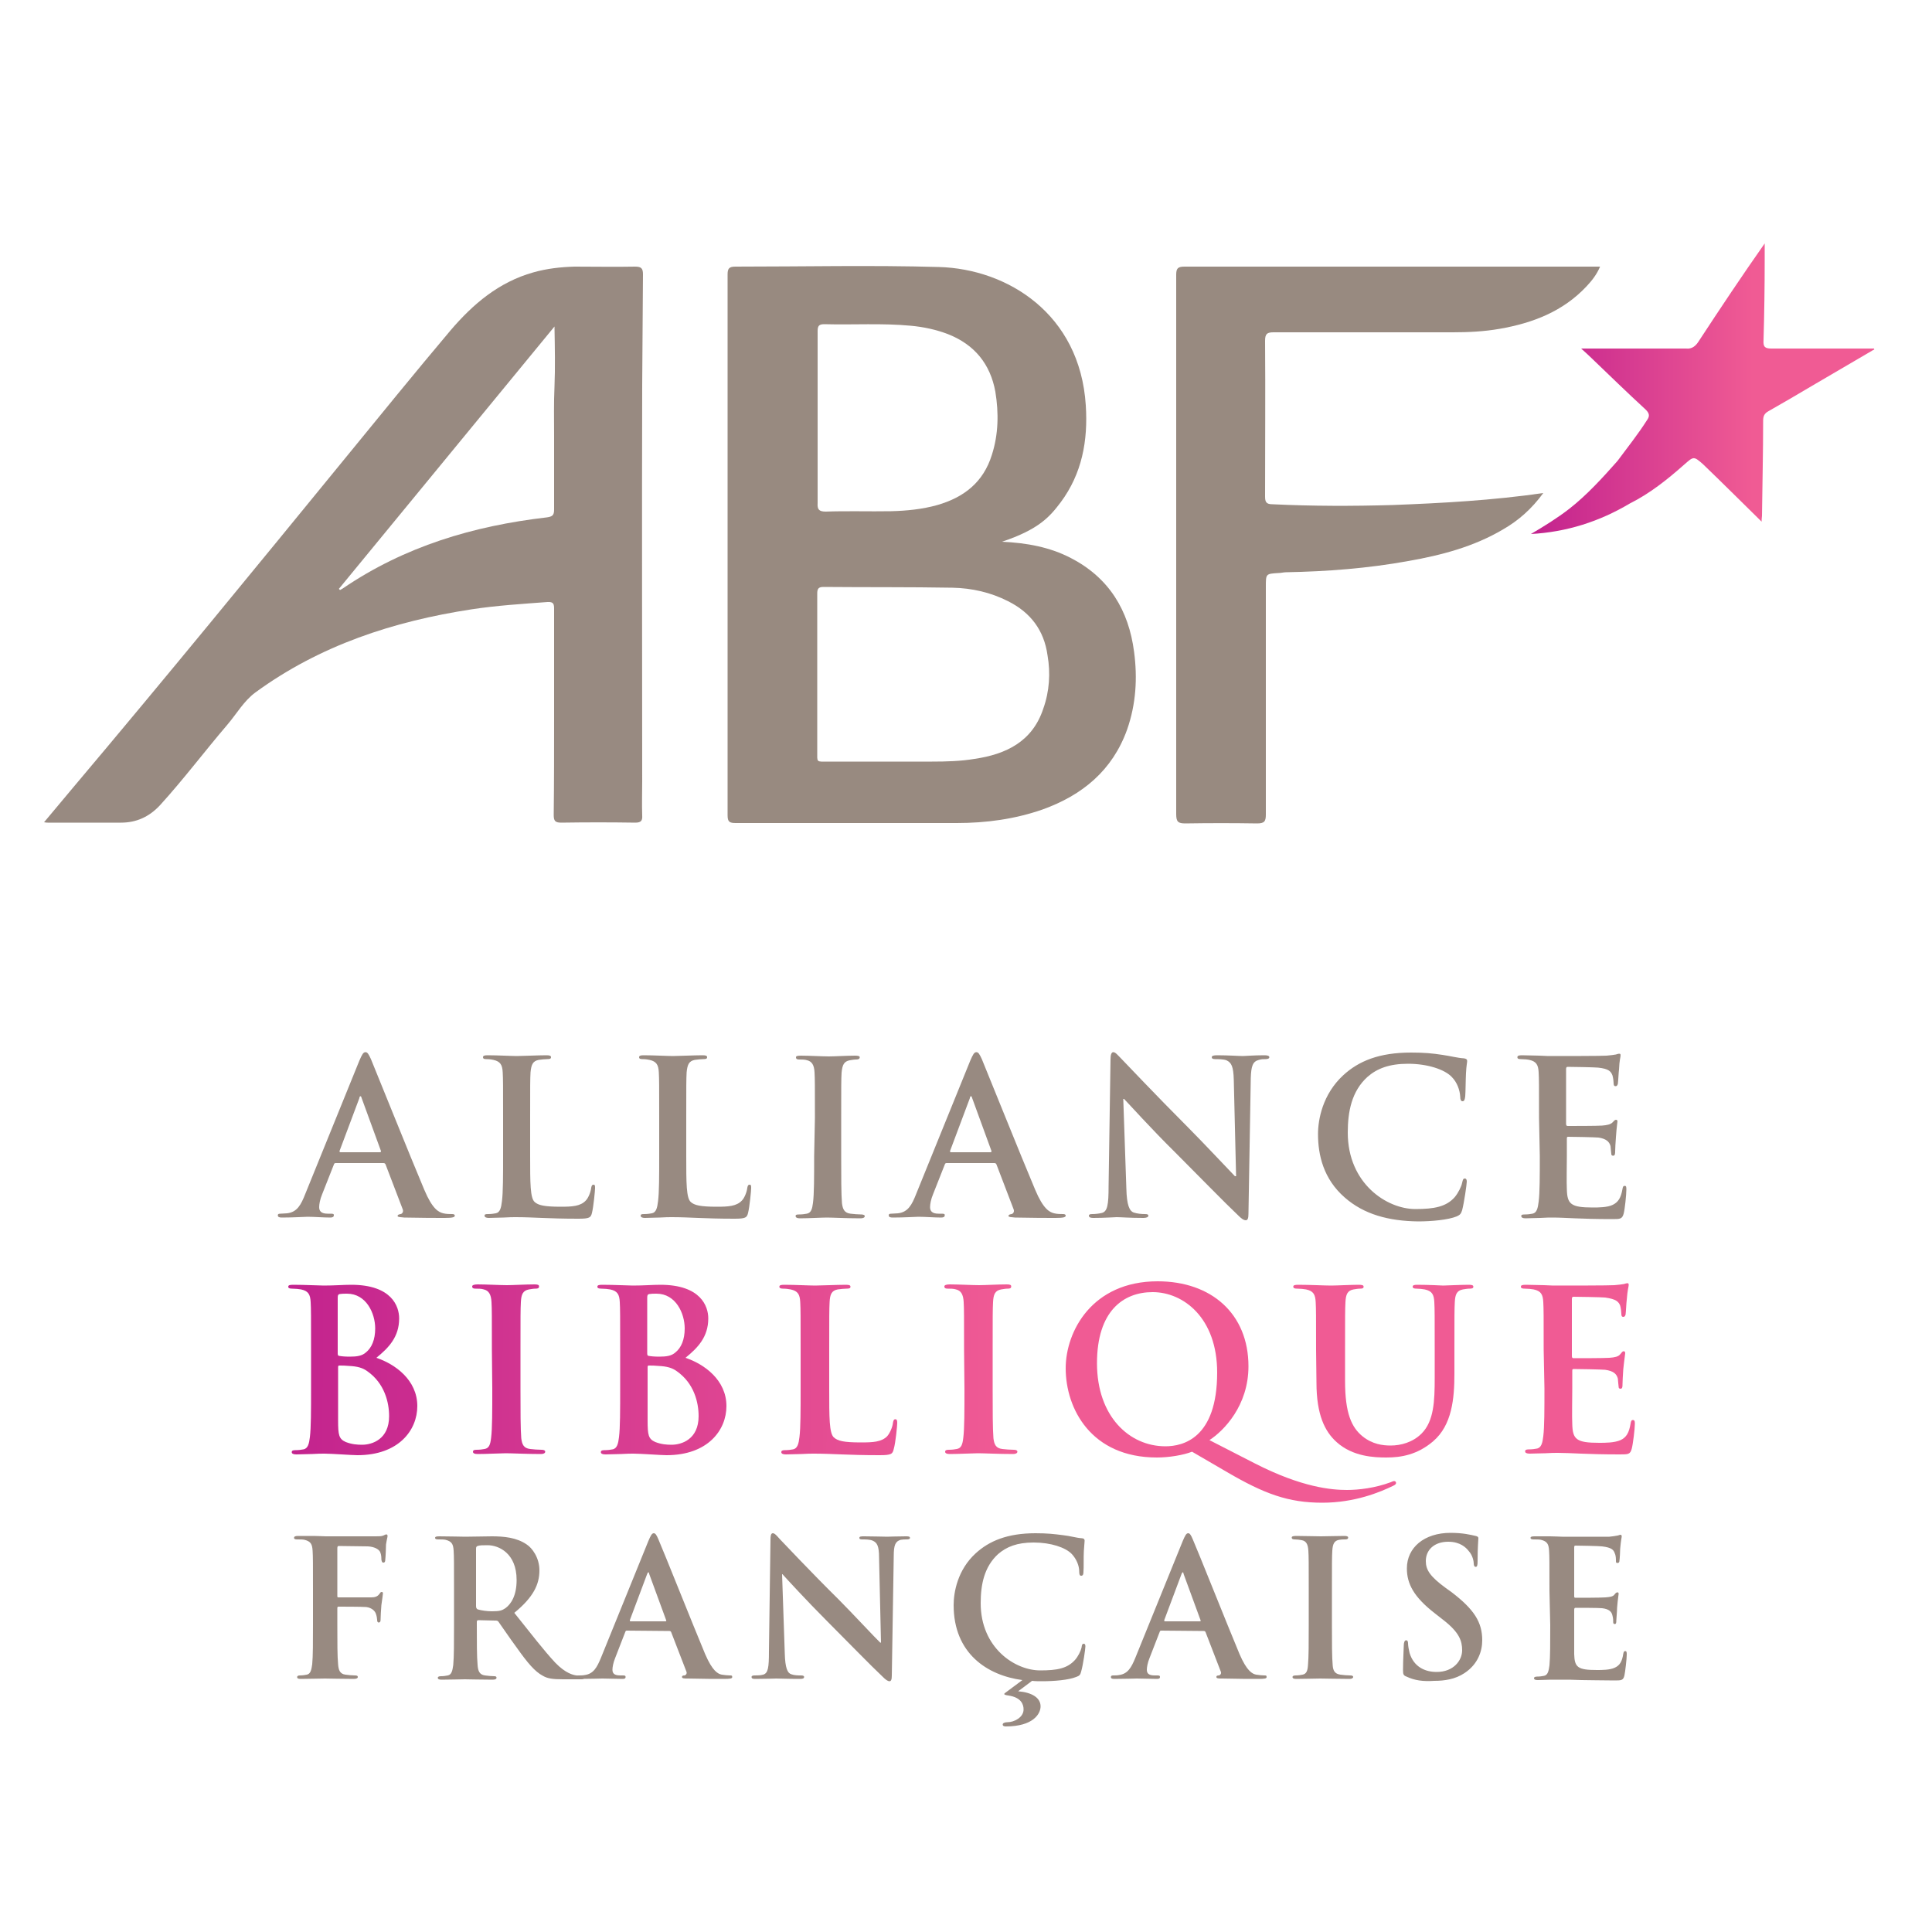 <svg id="Layer_1" xmlns="http://www.w3.org/2000/svg" viewBox="0 0 500 500"><style>.st0{fill:#988a80}.st2{fill:#988a81}</style><path class="st0" d="M399.4 127.6c-3 4.1-6.4 7.1-10.4 9.4-7.6 4.5-16 6.7-24.6 8.2-10.4 1.9-21 2.7-31.6 2.9-.6 0-1.3.2-2 .2-3.2.2-3.2.2-3.2 3.5v59c0 1.8-.4 2.3-2.3 2.3-6.2-.1-12.3-.1-18.5 0-1.9 0-2.4-.4-2.4-2.4v-93.8-45.8c0-1.6.4-2.1 2.1-2.1H414.1c-.9 2.1-2.1 3.6-3.5 5.1-6.1 6.5-13.9 9.5-22.5 11-4 .7-8.1.9-12.1.9h-46.4c-1.7 0-2.2.4-2.2 2.2.1 13.4 0 26.8 0 40.3 0 1.4.3 2 1.9 2 10.4.5 20.7.5 31.1.2 13-.5 25.8-1.2 39-3.1z"/><linearGradient id="SVGID_1_" gradientUnits="userSpaceOnUse" x1="396.116" y1=".571" x2="485" y2=".571" gradientTransform="translate(0 100)"><stop offset="0" stop-color="#c2228e"/><stop offset=".648" stop-color="#f05b94"/></linearGradient><path d="M485 90.2h-26.6c-1.7 0-2.1-.5-2-2.1.2-6.9.3-13.9.3-20.8V63c-5.9 8.4-11.5 16.8-17 25.2-.8 1.3-1.8 2.2-3.4 2h-27.1c1.2 1.1 1.9 1.7 2.6 2.4 4.7 4.5 9.3 9 14.1 13.4 1 1 1.1 1.7.3 2.8-2.3 3.6-5 7-7.6 10.5-3.9 4.4-7.9 8.8-12.5 12.4-3.1 2.4-6.5 4.5-9.9 6.5 9.2-.5 17.7-3.2 25.6-7.9 5.2-2.6 9.7-6.2 14-10 2.5-2.2 2.5-2.3 4.9-.2 5 4.8 9.9 9.7 15.2 14.9 0-.9.1-1.2.1-1.5.1-8.2.3-16.4.3-24.6 0-1.2.3-1.9 1.4-2.5 3.7-2.1 7.3-4.2 11-6.4 5.5-3.2 10.9-6.4 16.4-9.6-.1 0-.1-.1-.1-.2z" fill="url(#SVGID_1_)"/><path class="st0" d="M293.5 168.7c-1.4-10.8-6.5-19.2-16.4-24.3-5.4-2.8-11.3-3.9-17.8-4.2 9.6-3.2 12.4-6.5 15.2-10.2 5.5-7.4 7.1-15.9 6.5-25.1-1.5-23.7-20.3-35.3-38-35.8-17.5-.5-35.1-.1-52.7-.1-1.6 0-2 .5-2 2v140c0 1.7.5 2 2.1 2h57.2c7.6 0 15-1 22.2-3.5 10.3-3.7 18.1-10.1 21.9-20.7 2.3-6.6 2.7-13.3 1.8-20.1zm-81.9-60.8V85.7c0-1.3.3-1.8 1.7-1.8 7.5.2 15-.3 22.4.4 3.3.3 6.6 1 9.7 2.2 6.8 2.7 10.9 7.7 12.2 14.9.9 5.5.8 11-.9 16.3-2.2 7.1-7.2 11-14.1 13-3.9 1.1-8 1.5-12 1.6-5.6.1-11.3-.1-16.9.1-1.8 0-2.2-.6-2.1-2.2v-22.3zm58.4 75.5c-2.8 8.5-9.6 11.8-17.8 13-3.6.6-7.3.7-11 .7h-26.9c-3.1 0-2.8.3-2.8-2.7v-19.8-21c0-1.2.3-1.7 1.6-1.7 11.1.1 22.3 0 33.4.2 5 .1 9.9 1.2 14.4 3.5 5.8 2.9 9.3 7.5 10.2 14 .8 4.6.5 9.3-1.1 13.8z"/><path class="st2" d="M166.4 71c0-1.5-.4-2-2-2-5.2.1-10.5 0-15.7 0-3.6.1-7.2.5-10.7 1.5-8.9 2.5-15.6 8.2-21.4 15-9.2 10.9-18.2 22-27.2 33-23.3 28.5-46.6 57-70.3 85.1-2.5 3-5 6-7.7 9.2.6.1.8.1 1 .1h18.9c4 0 7.3-1.5 10.1-4.5 6.1-6.7 11.5-13.9 17.4-20.8 2.4-2.8 4.3-6.2 7.3-8.4 16.7-12.2 35.7-18.4 55.9-21.5 6.5-1 13.1-1.4 19.7-1.9 1.6-.1 1.7.6 1.7 1.8v28.3c0 8.3 0 16.7-.1 25 0 1.6.4 2 2 2 6.4-.1 12.7-.1 19.1 0 1.5 0 1.9-.5 1.8-1.9-.1-2.9 0-5.9 0-8.8 0-34.2-.1-68.3 0-102.4.1-9.6.1-19.2.2-28.8zm-22.9 29.1c-.2 4.2-.1 8.5-.1 12.7v19.1c0 1.5-.5 1.8-1.9 2-19 2.2-36.8 7.5-52.8 18.4-.2.1-.5.3-.7.4l-.3-.3c18.5-22.5 37-45 55.8-67.9.1 5.6.2 10.6 0 15.6zM86.9 301c-.3 0-.4.1-.5.4l-3 7.6c-.6 1.4-.8 2.7-.8 3.4 0 1 .5 1.7 2.2 1.7h.8c.7 0 .8.1.8.4 0 .4-.3.6-.9.6-1.8 0-4.2-.2-5.9-.2-.6 0-3.7.2-6.6.2-.7 0-1.1-.1-1.1-.6 0-.3.2-.4.7-.4.5 0 1.3-.1 1.7-.1 2.6-.3 3.6-2.2 4.7-5l14-34.5c.7-1.6 1-2.2 1.6-2.2.5 0 .8.5 1.4 1.8 1.3 3.1 10.2 25.3 13.8 33.8 2.1 5 3.7 5.8 4.9 6.1.8.2 1.7.2 2.3.2.4 0 .7.1.7.4 0 .4-.5.6-2.6.6-2 0-6.1 0-10.5-.1-1-.1-1.7-.1-1.7-.4 0-.3.2-.4.8-.5.4-.1.8-.6.5-1.3l-4.4-11.5c-.1-.3-.3-.4-.6-.4H86.9zm11.4-2.8c.3 0 .3-.2.3-.3l-5-13.7c-.1-.2-.1-.5-.3-.5-.2 0-.3.3-.3.5l-5.1 13.6c-.1.2 0 .4.2.4h10.2zM137.2 299.1c0 7.1 0 11 1.2 12 .9.8 2.4 1.2 6.7 1.2 2.9 0 5.1-.1 6.5-1.6.7-.7 1.3-2.3 1.4-3.3.1-.5.2-.8.6-.8.4 0 .4.3.4.9 0 .6-.4 4.8-.8 6.4-.3 1.2-.6 1.5-3.5 1.5-4 0-6.9-.1-9.4-.2s-4.5-.2-6.8-.2c-.6 0-1.8 0-3.2.1-1.3 0-2.7.1-3.8.1-.7 0-1.1-.2-1.1-.6 0-.3.2-.4.9-.4.8 0 1.5-.1 2-.2 1.1-.2 1.4-1.4 1.6-3.1.3-2.3.3-6.7.3-11.8v-9.8c0-8.5 0-10-.1-11.8-.1-1.9-.6-2.8-2.4-3.2-.4-.1-1.1-.2-1.8-.2-.6 0-.9-.1-.9-.5s.4-.5 1.2-.5c2.6 0 6.1.2 7.6.2 1.3 0 5.4-.2 7.6-.2.8 0 1.2.1 1.2.5s-.3.5-1 .5c-.6 0-1.5.1-2.2.2-1.5.3-1.9 1.2-2.1 3.2-.1 1.8-.1 3.3-.1 11.8v9.8zM177.6 299.1c0 7.1 0 11 1.2 12 .9.8 2.4 1.2 6.7 1.2 2.9 0 5.1-.1 6.5-1.6.7-.7 1.3-2.3 1.4-3.3.1-.5.2-.8.6-.8.4 0 .4.3.4.9 0 .6-.4 4.8-.8 6.4-.3 1.2-.6 1.5-3.5 1.5-4 0-6.9-.1-9.4-.2s-4.5-.2-6.8-.2c-.6 0-1.8 0-3.2.1-1.3 0-2.7.1-3.8.1-.7 0-1.1-.2-1.1-.6 0-.3.2-.4.9-.4.8 0 1.5-.1 2-.2 1.1-.2 1.4-1.4 1.6-3.1.3-2.3.3-6.7.3-11.8v-9.8c0-8.5 0-10-.1-11.8-.1-1.9-.6-2.8-2.4-3.2-.4-.1-1.1-.2-1.8-.2-.6 0-.9-.1-.9-.5s.4-.5 1.2-.5c2.6 0 6.1.2 7.6.2 1.3 0 5.4-.2 7.6-.2.8 0 1.2.1 1.2.5s-.3.5-1 .5c-.6 0-1.5.1-2.2.2-1.5.3-1.9 1.2-2.1 3.2-.1 1.8-.1 3.3-.1 11.8v9.8zM210.9 289.3c0-8.5 0-10-.1-11.8-.1-1.9-.7-2.8-1.9-3.1-.6-.2-1.3-.2-2-.2-.6 0-.9-.1-.9-.6 0-.3.4-.4 1.3-.4 2.1 0 5.6.2 7.2.2 1.4 0 4.7-.2 6.8-.2.7 0 1.2.1 1.2.4 0 .4-.3.6-.9.6-.6 0-1 .1-1.7.2-1.5.3-1.9 1.2-2.1 3.2-.1 1.8-.1 3.3-.1 11.8v9.8c0 5.4 0 9.8.2 12.2.2 1.5.6 2.5 2.2 2.7.8.1 2 .2 2.8.2.6 0 .9.2.9.4 0 .4-.4.6-1.1.6-3.7 0-7.2-.2-8.7-.2-1.3 0-4.8.2-7 .2-.7 0-1.1-.2-1.1-.6 0-.3.2-.4.9-.4.8 0 1.5-.1 2-.2 1.1-.2 1.4-1.2 1.6-2.8.3-2.3.3-6.7.3-12.1l.2-9.9zM245 301c-.3 0-.4.1-.5.4l-3 7.6c-.6 1.4-.8 2.7-.8 3.4 0 1 .5 1.7 2.2 1.7h.8c.7 0 .8.1.8.4 0 .4-.3.6-.9.6-1.8 0-4.2-.2-5.9-.2-.6 0-3.7.2-6.6.2-.7 0-1.1-.1-1.1-.6 0-.3.2-.4.7-.4.5 0 1.3-.1 1.7-.1 2.6-.3 3.6-2.2 4.7-5l14-34.5c.7-1.6 1-2.2 1.6-2.2.5 0 .8.5 1.4 1.8 1.3 3.1 10.2 25.3 13.8 33.8 2.1 5 3.7 5.8 4.9 6.1.8.2 1.7.2 2.3.2.4 0 .7.1.7.4 0 .4-.5.6-2.6.6-2 0-6.1 0-10.5-.1-1-.1-1.7-.1-1.7-.4 0-.3.2-.4.8-.5.4-.1.8-.6.5-1.3l-4.4-11.5c-.1-.3-.3-.4-.6-.4H245zm11.3-2.8c.3 0 .3-.2.3-.3l-5-13.7c-.1-.2-.1-.5-.3-.5-.2 0-.3.3-.3.5l-5.1 13.6c-.1.2 0 .4.2.4h10.2zM291.5 307.6c.1 4.3.8 5.8 1.9 6.2.9.3 2 .4 2.9.4.6 0 .9.1.9.4 0 .4-.5.6-1.3.6-3.6 0-5.8-.2-6.9-.2-.5 0-3.1.2-6 .2-.7 0-1.2-.1-1.2-.6 0-.3.3-.4.9-.4.7 0 1.7-.1 2.5-.3 1.4-.4 1.7-2.1 1.7-6.9l.5-32.8c0-1.1.2-1.9.7-1.9.6 0 1.1.7 2.1 1.7.7.7 9.1 9.6 17.2 17.7 3.8 3.8 11.3 11.8 12.2 12.7h.3l-.6-25c-.1-3.4-.6-4.4-1.9-5-.8-.3-2.2-.3-2.9-.3-.7 0-.9-.2-.9-.5 0-.4.6-.5 1.4-.5 2.9 0 5.6.2 6.7.2.6 0 2.7-.2 5.5-.2.7 0 1.3.1 1.3.5 0 .3-.3.5-1 .5-.6 0-1 0-1.7.2-1.6.4-2 1.6-2.1 4.7l-.6 35.1c0 1.2-.2 1.7-.7 1.7-.6 0-1.3-.6-1.9-1.2-3.5-3.3-10.6-10.6-16.4-16.4-6.1-6-12.2-12.8-13.2-13.8h-.2l.8 23.2zM348 309.9c-5.5-4.8-6.9-11-6.9-16.4 0-3.8 1.2-10.3 6.5-15.2 4-3.7 9.3-5.9 17.6-5.9 3.4 0 5.5.2 8.1.6 2.1.3 3.9.8 5.6.9.6.1.8.3.8.7 0 .4-.2 1.1-.3 3.1-.1 1.8-.1 4.9-.2 6-.1.8-.2 1.3-.7 1.3-.4 0-.6-.4-.6-1.2-.1-1.7-.8-3.7-2.2-5.1-1.8-1.9-6.2-3.4-11.3-3.4-4.8 0-8 1.2-10.5 3.4-4.1 3.7-5.1 9-5.1 14.4 0 13.2 10.1 19.8 17.5 19.8 4.9 0 8-.6 10.2-3.1.9-1.1 1.7-2.7 1.9-3.7.2-.9.3-1.1.7-1.1.4 0 .5.4.5.8 0 .7-.7 5.5-1.2 7.4-.3.9-.5 1.2-1.4 1.6-2.2.9-6.5 1.3-10 1.3-7.6-.1-14-1.8-19-6.2zM398.3 289.3c0-8.5 0-10-.1-11.8-.1-1.9-.6-2.8-2.4-3.2-.4-.1-1.4-.2-2.2-.2-.6 0-.9-.1-.9-.5s.4-.5 1.2-.5c1.5 0 3.1.1 4.5.1 1.4.1 2.7.1 3.5.1 1.8 0 12.8 0 13.9-.1 1.1-.1 1.9-.2 2.4-.3.3-.1.6-.2.9-.2s.3.2.3.5c0 .4-.3 1.1-.4 3.6-.1.6-.2 3-.3 3.7-.1.3-.2.6-.6.6s-.5-.3-.5-.8c0-.4-.1-1.3-.3-2-.4-1-.9-1.7-3.7-2-.9-.1-6.8-.2-7.9-.2-.3 0-.4.2-.4.6v14.1c0 .4.1.6.4.6 1.2 0 7.6 0 8.9-.1 1.3-.1 2.2-.3 2.7-.8.4-.4.6-.7.9-.7.2 0 .4.1.4.4 0 .3-.2 1.2-.4 4.1-.1 1.1-.2 3.3-.2 3.7 0 .4 0 1.1-.5 1.1-.4 0-.5-.2-.5-.5-.1-.6-.1-1.3-.2-2-.3-1.1-1.1-1.9-3.1-2.2-1.1-.1-6.6-.2-7.9-.2-.3 0-.3.2-.3.6v4.4c0 1.9-.1 7 0 8.6.1 3.8 1 4.7 6.7 4.7 1.4 0 3.8 0 5.2-.7 1.4-.7 2.1-1.8 2.5-4.1.1-.6.2-.8.6-.8.4 0 .4.4.4 1 0 1.3-.4 5.1-.7 6.2-.4 1.4-.9 1.4-3 1.4-4.2 0-7.2-.1-9.6-.2-2.4-.1-4.1-.2-5.8-.2-.6 0-1.8 0-3.2.1-1.3 0-2.7.1-3.8.1-.7 0-1.1-.2-1.1-.6 0-.3.2-.4.9-.4.8 0 1.5-.1 2-.2 1.1-.2 1.4-1.4 1.6-3.1.3-2.3.3-6.7.3-11.8l-.2-9.9z"/><linearGradient id="SVGID_2_" gradientUnits="userSpaceOnUse" x1="71.89" y1="354.367" x2="364.305" y2="356.123"><stop offset="0" stop-color="#c2228e"/><stop offset=".648" stop-color="#f05b94"/></linearGradient><path d="M80.5 349.3c0-8.8 0-10.5-.1-12.3-.1-2-.6-2.9-2.5-3.3-.5-.1-1.5-.2-2.3-.2-.6 0-1-.1-1-.5s.4-.5 1.3-.5c3.1 0 6.7.2 7.9.2 2.8 0 5.1-.2 7.1-.2 10.5 0 12.4 5.6 12.4 8.7 0 4.8-2.7 7.6-5.9 10.2 4.8 1.6 10.6 5.7 10.6 12.5 0 6.2-4.8 12.7-15.5 12.7-.7 0-2.4-.1-4.1-.2-1.7-.1-3.5-.2-4.4-.2-.6 0-1.9 0-3.3.1-1.3 0-2.8.1-4 .1-.8 0-1.2-.2-1.2-.6 0-.3.2-.5.9-.5.9 0 1.6-.1 2.1-.2 1.2-.2 1.5-1.5 1.7-3.2.3-2.4.3-7 .3-12.4v-10.2zm6.9 1c0 .5.2.6.4.6.5.1 1.4.2 2.7.2 1.9 0 3.2-.2 4.2-1.1 1.5-1.2 2.4-3.3 2.4-6.2 0-3.9-2.3-9-7.3-9-.8 0-1.3 0-1.9.1-.4.1-.5.3-.5 1v14.4zm7.7 4.6c-1.2-.9-2.6-1.3-4.8-1.4-1-.1-1.6-.1-2.5-.1-.2 0-.3.1-.3.4v13.8c0 3.8.2 4.8 2 5.6 1.6.6 2.9.7 4.2.7 2.6 0 7-1.4 7-7.4 0-3.6-1.2-8.5-5.6-11.6z" fill="url(#SVGID_2_)"/><linearGradient id="SVGID_3_" gradientUnits="userSpaceOnUse" x1="71.892" y1="354.047" x2="364.306" y2="355.803"><stop offset="0" stop-color="#c2228e"/><stop offset=".648" stop-color="#f05b94"/></linearGradient><path d="M127.3 349.3c0-8.8 0-10.5-.1-12.3-.1-2-.7-3-2-3.3-.6-.2-1.4-.2-2.1-.2-.6 0-.9-.1-.9-.6 0-.3.5-.5 1.4-.5 2.2 0 5.9.2 7.6.2 1.5 0 4.9-.2 7.1-.2.8 0 1.2.1 1.2.5 0 .5-.3.6-.9.6-.6 0-1 .1-1.7.2-1.6.3-2 1.3-2.1 3.3-.1 1.9-.1 3.5-.1 12.3v10.2c0 5.6 0 10.2.2 12.7.2 1.6.6 2.6 2.3 2.8.8.1 2.1.2 3 .2.6 0 .9.2.9.5 0 .4-.5.6-1.1.6-3.8 0-7.5-.2-9.1-.2-1.3 0-5 .2-7.3.2-.8 0-1.2-.2-1.2-.6 0-.3.2-.5.9-.5.9 0 1.6-.1 2.1-.2 1.2-.2 1.5-1.2 1.7-2.9.3-2.4.3-7 .3-12.7l-.1-10.1z" fill="url(#SVGID_3_)"/><linearGradient id="SVGID_4_" gradientUnits="userSpaceOnUse" x1="71.893" y1="353.886" x2="364.307" y2="355.642"><stop offset="0" stop-color="#c2228e"/><stop offset=".648" stop-color="#f05b94"/></linearGradient><path d="M160.5 349.3c0-8.8 0-10.5-.1-12.3-.1-2-.6-2.9-2.5-3.3-.5-.1-1.5-.2-2.3-.2-.6 0-1-.1-1-.5s.4-.5 1.3-.5c3.1 0 6.7.2 7.9.2 2.8 0 5.1-.2 7.1-.2 10.5 0 12.4 5.6 12.4 8.7 0 4.8-2.7 7.6-5.9 10.2 4.8 1.6 10.6 5.7 10.6 12.5 0 6.2-4.8 12.7-15.5 12.7-.7 0-2.4-.1-4.1-.2-1.7-.1-3.5-.2-4.4-.2-.6 0-1.9 0-3.3.1-1.3 0-2.8.1-4 .1-.8 0-1.2-.2-1.2-.6 0-.3.2-.5.9-.5.9 0 1.6-.1 2.1-.2 1.2-.2 1.5-1.5 1.7-3.2.3-2.4.3-7 .3-12.4v-10.2zm7 1c0 .5.2.6.4.6.5.1 1.4.2 2.7.2 1.9 0 3.2-.2 4.2-1.1 1.5-1.2 2.4-3.3 2.4-6.2 0-3.9-2.3-9-7.3-9-.8 0-1.3 0-1.9.1-.4.1-.5.3-.5 1v14.4zm7.7 4.6c-1.2-.9-2.6-1.3-4.8-1.4-1-.1-1.6-.1-2.5-.1-.2 0-.3.1-.3.4v13.8c0 3.8.2 4.8 2 5.6 1.6.6 2.9.7 4.2.7 2.6 0 7-1.4 7-7.4 0-3.6-1.2-8.5-5.6-11.6z" fill="url(#SVGID_4_)"/><linearGradient id="SVGID_5_" gradientUnits="userSpaceOnUse" x1="71.895" y1="353.578" x2="364.309" y2="355.334"><stop offset="0" stop-color="#c2228e"/><stop offset=".648" stop-color="#f05b94"/></linearGradient><path d="M214.6 359.5c0 7.4 0 11.4 1.2 12.5 1 .9 2.5 1.3 7 1.3 3.1 0 5.3-.1 6.8-1.6.7-.8 1.4-2.4 1.5-3.5.1-.5.2-.9.6-.9.4 0 .5.3.5 1 0 .6-.4 5-.9 6.7-.3 1.3-.6 1.6-3.7 1.6-4.2 0-7.2-.1-9.8-.2-2.6-.1-4.7-.2-7.1-.2-.6 0-1.9 0-3.3.1-1.3 0-2.8.1-4 .1-.8 0-1.2-.2-1.2-.6 0-.3.2-.5.9-.5.9 0 1.6-.1 2.1-.2 1.2-.2 1.5-1.5 1.7-3.2.3-2.4.3-7 .3-12.4v-10.2c0-8.8 0-10.5-.1-12.3-.1-2-.6-2.9-2.5-3.3-.5-.1-1.2-.2-1.9-.2-.6 0-1-.1-1-.5s.4-.5 1.3-.5c2.7 0 6.4.2 8 .2 1.4 0 5.6-.2 7.9-.2.8 0 1.2.1 1.2.5s-.3.5-1 .5c-.6 0-1.6.1-2.3.2-1.6.3-2 1.3-2.1 3.3-.1 1.9-.1 3.5-.1 12.3v10.2z" fill="url(#SVGID_5_)"/><linearGradient id="SVGID_6_" gradientUnits="userSpaceOnUse" x1="71.897" y1="353.313" x2="364.311" y2="355.069"><stop offset="0" stop-color="#c2228e"/><stop offset=".648" stop-color="#f05b94"/></linearGradient><path d="M249.5 349.3c0-8.8 0-10.5-.1-12.3-.1-2-.7-3-2-3.3-.6-.2-1.4-.2-2.1-.2-.6 0-.9-.1-.9-.6 0-.3.5-.5 1.4-.5 2.2 0 5.9.2 7.6.2 1.5 0 4.9-.2 7.1-.2.8 0 1.2.1 1.2.5 0 .5-.3.6-.9.6s-1 .1-1.7.2c-1.6.3-2 1.3-2.1 3.3-.1 1.9-.1 3.5-.1 12.3v10.2c0 5.6 0 10.2.2 12.7.2 1.6.6 2.6 2.3 2.8.8.1 2.1.2 3 .2.6 0 .9.2.9.5 0 .4-.5.6-1.1.6-3.8 0-7.5-.2-9.1-.2-1.3 0-5 .2-7.3.2-.8 0-1.2-.2-1.2-.6 0-.3.2-.5.9-.5.9 0 1.6-.1 2.1-.2 1.2-.2 1.5-1.2 1.7-2.9.3-2.4.3-7 .3-12.7l-.1-10.1z" fill="url(#SVGID_6_)"/><linearGradient id="SVGID_7_" gradientUnits="userSpaceOnUse" x1="71.864" y1="358.769" x2="364.278" y2="360.526"><stop offset="0" stop-color="#c2228e"/><stop offset=".648" stop-color="#f05b94"/></linearGradient><path d="M308.5 375.7c-2.3.9-6 1.5-9.1 1.5-17 0-23.6-12.6-23.6-23.1 0-9.5 6.8-22.5 23.8-22.5 13.9 0 23.5 8.4 23.5 22 0 10.2-6.4 16.7-10.1 19.1l11.7 6c12.3 6.3 20 6.9 23.9 6.9 3 0 7.3-.5 11.3-2 .3-.1.6-.3.9-.3.3 0 .5.2.5.5s-.3.5-.7.7c-3.5 1.7-10 4.4-18.4 4.4-8.8 0-15-2.3-24.6-7.9l-9.1-5.3zm6.5-20.5c0-14.1-8.7-20.8-16.7-20.8-7.6 0-14.4 4.9-14.4 18.4 0 13.8 8.4 21.5 17.7 21.5 4.6 0 13.4-2.1 13.4-19.1z" fill="url(#SVGID_7_)"/><linearGradient id="SVGID_8_" gradientUnits="userSpaceOnUse" x1="71.898" y1="353.021" x2="364.313" y2="354.778"><stop offset="0" stop-color="#c2228e"/><stop offset=".648" stop-color="#f05b94"/></linearGradient><path d="M340.6 349.3c0-8.8 0-10.5-.1-12.3-.1-2-.6-2.9-2.5-3.3-.5-.1-1.5-.2-2.3-.2-.6 0-1-.1-1-.5s.4-.5 1.3-.5c3.1 0 6.7.2 8.5.2 1.4 0 5.1-.2 7.1-.2.9 0 1.3.1 1.3.5s-.3.5-.9.5c-.6 0-1 .1-1.7.2-1.6.3-2 1.3-2.1 3.3-.1 1.9-.1 3.5-.1 12.3v8.1c0 8.4 1.7 12 4.5 14.3 2.6 2.1 5.3 2.4 7.3 2.4 2.6 0 5.7-.8 8-3.1 3.2-3.2 3.4-8.4 3.4-14.4v-7.3c0-8.8 0-10.5-.1-12.3-.1-2-.6-2.9-2.5-3.3-.5-.1-1.5-.2-2.1-.2s-1-.1-1-.5.4-.5 1.2-.5c3 0 6.6.2 6.7.2.7 0 4.4-.2 6.6-.2.8 0 1.2.1 1.2.5s-.3.5-1 .5c-.6 0-1 .1-1.7.2-1.6.3-2 1.3-2.1 3.3-.1 1.9-.1 3.5-.1 12.3v6.2c0 6.4-.6 13.3-5.5 17.5-4.1 3.5-8.3 4.2-12.1 4.2-3.1 0-8.7-.2-12.9-4-3-2.7-5.2-7-5.2-15.4l-.1-8.5z" fill="url(#SVGID_8_)"/><linearGradient id="SVGID_9_" gradientUnits="userSpaceOnUse" x1="71.904" y1="352.163" x2="364.318" y2="353.919"><stop offset="0" stop-color="#c2228e"/><stop offset=".648" stop-color="#f05b94"/></linearGradient><path d="M399.5 349.3c0-8.8 0-10.5-.1-12.3-.1-2-.6-2.9-2.5-3.3-.5-.1-1.5-.2-2.3-.2-.6 0-1-.1-1-.5s.4-.5 1.3-.5c1.6 0 3.3.1 4.7.1 1.5.1 2.8.1 3.7.1 1.9 0 13.4 0 14.5-.1 1.1-.1 2-.2 2.5-.3.3-.1.6-.2.9-.2.3 0 .3.2.3.5 0 .4-.3 1.1-.5 3.8-.1.6-.2 3.1-.3 3.8-.1.3-.2.6-.6.6-.4 0-.5-.3-.5-.8 0-.4-.1-1.4-.3-2.1-.4-1-1-1.7-3.9-2.1-1-.1-7.1-.2-8.2-.2-.3 0-.4.2-.4.6v14.7c0 .4.1.6.4.6 1.3 0 8 0 9.3-.1 1.4-.1 2.3-.3 2.8-.9.4-.5.6-.8.9-.8.2 0 .4.1.4.5 0 .3-.2 1.3-.5 4.2-.1 1.2-.2 3.5-.2 3.9 0 .5 0 1.1-.5 1.1-.4 0-.5-.2-.5-.5-.1-.6-.1-1.3-.2-2.1-.3-1.2-1.1-2-3.3-2.3-1.1-.1-6.9-.2-8.2-.2-.3 0-.3.2-.3.6v4.6c0 2-.1 7.3 0 9 .1 4 1 4.9 7 4.9 1.5 0 3.9 0 5.5-.7 1.5-.7 2.2-1.9 2.6-4.3.1-.6.2-.9.6-.9.5 0 .5.5.5 1 0 1.3-.5 5.3-.8 6.4-.4 1.5-.9 1.5-3.1 1.5-4.4 0-7.5-.1-10-.2s-4.3-.2-6-.2c-.6 0-1.9 0-3.3.1-1.3 0-2.8.1-4 .1-.8 0-1.2-.2-1.2-.6 0-.3.2-.5.9-.5.9 0 1.6-.1 2.1-.2 1.2-.2 1.5-1.5 1.7-3.2.3-2.4.3-7 .3-12.4l-.2-10z" fill="url(#SVGID_9_)"/><path class="st2" d="M87.3 420.3c0 4.7 0 8.4.2 10.4.1 1.4.4 2.5 1.9 2.7.7.1 1.8.2 2.4.2.6 0 .8.1.8.4 0 .3-.3.5-1.1.5-3.1 0-6.2-.1-7.4-.1-1.3 0-4.4.1-6.2.1-.7 0-1-.1-1-.5 0-.2.2-.4.7-.4.7 0 1.3-.1 1.8-.2 1-.2 1.2-1.3 1.4-2.7.2-2.1.2-5.7.2-10.4v-8.6c0-7.4 0-8.8-.1-10.4-.1-1.7-.5-2.4-2.1-2.8-.4-.1-1.2-.1-1.9-.1-.5 0-.8-.1-.8-.4 0-.4.4-.5 1.1-.5h4c1.3 0 2.4.1 3.1.1h12.9c.9 0 1.5 0 2-.2.3-.1.5-.3.8-.3.2 0 .3.2.3.4 0 .3-.2.9-.4 2.2 0 .5-.1 3.4-.2 4 0 .4-.1.7-.5.7-.3 0-.4-.2-.5-.8 0-.4 0-1.2-.3-1.9s-1.4-1.4-3.2-1.5l-7.5-.1c-.3 0-.4.1-.4.7V413c0 .3 0 .4.3.4h8.5c.9 0 1.6-.2 2.1-.9.2-.3.3-.5.6-.5.2 0 .3.1.3.4 0 .3-.2 1.5-.4 3-.1 1-.2 3.2-.2 3.6 0 .4 0 .9-.5.9-.3 0-.4-.3-.4-.7 0-.3-.1-.9-.3-1.5-.2-.7-1-1.6-2.5-1.8-1.2-.1-6.4-.1-7.2-.1-.2 0-.3.1-.3.4v4.1zM117.5 411.7c0-7.4 0-8.8-.1-10.4-.1-1.7-.5-2.4-2.1-2.8-.4-.1-1.2-.1-1.9-.1-.5 0-.8-.1-.8-.4 0-.3.3-.4 1.1-.4 2.6 0 5.7.1 6.7.1 1.7 0 5.4-.1 6.9-.1 3.1 0 6.4.3 9 2.1 1.4.9 3.3 3.4 3.3 6.7 0 3.6-1.5 6.9-6.5 11 4.4 5.5 7.7 9.8 10.6 12.9 2.7 2.8 4.7 3.2 5.5 3.3.5.1 1 .1 1.4.1.4 0 .6.1.6.4 0 .4-.3.5-.9.5h-4.6c-2.7 0-4-.2-5.2-.9-2.1-1.1-4-3.4-6.7-7.2-2-2.7-4.2-6-4.8-6.8-.2-.3-.5-.3-.9-.3l-4.3-.1c-.2 0-.4.1-.4.4v.7c0 4.6 0 8.4.2 10.5.1 1.4.4 2.5 1.9 2.7.7.1 1.8.2 2.4.2.4 0 .6.1.6.4 0 .3-.3.5-1 .5-2.8 0-6.5-.1-7.2-.1-.9 0-4 .1-6 .1-.6 0-1-.1-1-.5 0-.2.2-.4.8-.4.7 0 1.3-.1 1.8-.2 1-.2 1.2-1.3 1.4-2.7.2-2.1.2-5.9.2-10.4v-8.8zm5.7 3.9c0 .5.1.7.4.9 1 .3 2.5.5 3.7.5 2 0 2.6-.2 3.5-.8 1.5-1.1 2.9-3.3 2.9-7.3 0-6.9-4.6-9-7.5-9-1.2 0-2.1 0-2.6.2-.3.1-.4.3-.4.7v14.8z"/><path class="st2" d="M162.2 422c-.2 0-.3.1-.4.4l-2.6 6.7c-.5 1.2-.7 2.4-.7 3 0 .9.4 1.5 2 1.5h.7c.6 0 .7.1.7.4 0 .4-.3.5-.8.5-1.6 0-3.7-.1-5.2-.1-.5 0-3.2.1-5.8.1-.6 0-.9-.1-.9-.5 0-.3.2-.4.6-.4.4 0 1.1 0 1.5-.1 2.3-.3 3.2-2 4.2-4.4l12.3-30.3c.6-1.4.9-2 1.4-2 .4 0 .7.4 1.2 1.6 1.2 2.7 9 22.3 12.1 29.7 1.9 4.4 3.3 5.1 4.3 5.3.7.1 1.5.2 2.1.2.4 0 .6 0 .6.4s-.4.5-2.3.5c-1.8 0-5.3 0-9.2-.1-.9 0-1.5 0-1.5-.4 0-.3.2-.4.7-.4.3-.1.7-.5.4-1.1l-3.9-10.1c-.1-.2-.2-.3-.5-.3l-11-.1zm10-2.4c.2 0 .3-.1.2-.3l-4.4-12c0-.2-.1-.4-.2-.4s-.2.2-.3.4l-4.5 12c0 .2 0 .3.2.3h9zM203.1 427.9c.1 3.8.7 5.1 1.7 5.4.8.3 1.8.3 2.5.3.5 0 .8.1.8.4 0 .4-.4.5-1.1.5-3.2 0-5.1-.1-6.1-.1-.4 0-2.7.1-5.3.1-.6 0-1.1 0-1.1-.5 0-.3.3-.4.8-.4.6 0 1.5 0 2.2-.2 1.3-.4 1.5-1.8 1.5-6.1l.4-28.8c0-1 .1-1.7.6-1.7s1 .6 1.8 1.5c.6.6 8 8.5 15.2 15.6 3.3 3.3 9.9 10.4 10.8 11.2h.2l-.5-22c0-3-.5-3.9-1.7-4.4-.7-.3-1.9-.3-2.6-.3-.6 0-.8-.1-.8-.4 0-.4.5-.4 1.3-.4 2.5 0 4.9.1 5.9.1.5 0 2.4-.1 4.8-.1.6 0 1.1 0 1.1.4 0 .3-.3.4-.9.4-.5 0-.9 0-1.5.1-1.4.4-1.8 1.4-1.8 4.2l-.5 30.9c0 1.1-.2 1.5-.6 1.5-.5 0-1.1-.5-1.7-1.1-3.1-2.9-9.3-9.3-14.4-14.4-5.3-5.3-10.8-11.3-11.6-12.2h-.1l.7 20.5zM263.5 437.7c3.6.3 5.8 1.7 5.8 3.9 0 2-2 5.2-9 5.2-.4 0-.8-.1-.8-.5s.6-.6 1.3-.6c1.6 0 4.1-1.2 4.1-3.3 0-1.3-.6-3.1-3.9-3.6-.7-.1-1.1-.2-1.1-.4 0-.1.1-.2.8-.7l3.9-2.9c-9.1-1.2-17.8-6.9-17.8-19.4 0-3.3 1-9.1 5.7-13.4 3.5-3.2 8.2-5.2 15.5-5.2 3 0 4.8.2 7.1.5 1.9.2 3.4.7 4.9.8.5 0 .7.3.7.6 0 .4-.1 1-.2 2.7-.1 1.6 0 4.3-.1 5.3 0 .7-.1 1.1-.6 1.1-.4 0-.5-.4-.5-1.1 0-1.5-.7-3.2-1.9-4.5-1.6-1.7-5.4-3-9.9-3-4.3 0-7 1.1-9.2 3-3.6 3.3-4.5 7.9-4.5 12.7 0 11.6 8.9 17.4 15.4 17.4 4.4 0 7-.5 9-2.7.8-.9 1.5-2.3 1.7-3.2.1-.8.2-1 .6-1 .3 0 .4.3.4.7 0 .6-.6 4.8-1.1 6.5-.2.8-.4 1.1-1.3 1.4-2 .8-5.7 1.1-8.8 1.1-.9 0-1.8 0-2.6-.1l-3.6 2.7zM300.5 422c-.2 0-.3.1-.4.4l-2.6 6.7c-.5 1.2-.7 2.4-.7 3 0 .9.4 1.5 2 1.5h.7c.6 0 .7.1.7.4 0 .4-.3.5-.8.5-1.6 0-3.7-.1-5.2-.1-.5 0-3.2.1-5.8.1-.6 0-.9-.1-.9-.5 0-.3.2-.4.6-.4.4 0 1.1 0 1.5-.1 2.3-.3 3.2-2 4.2-4.4l12.3-30.3c.6-1.4.9-2 1.4-2 .4 0 .7.4 1.2 1.6 1.2 2.7 9 22.3 12.1 29.7 1.9 4.4 3.3 5.1 4.3 5.3.7.1 1.5.2 2.1.2.4 0 .6 0 .6.4s-.4.5-2.3.5c-1.8 0-5.3 0-9.2-.1-.9 0-1.5 0-1.5-.4 0-.3.2-.4.7-.4.3-.1.7-.5.4-1.1l-3.9-10.1c-.1-.2-.2-.3-.5-.3l-11-.1zm10-2.4c.2 0 .3-.1.2-.3l-4.4-12c0-.2-.1-.4-.2-.4s-.2.2-.3.4l-4.5 12c0 .2 0 .3.2.3h9zM338.7 411.7c0-7.4 0-8.8-.1-10.4-.1-1.7-.6-2.5-1.7-2.7-.5-.1-1.2-.2-1.8-.2-.5 0-.8-.1-.8-.5 0-.3.4-.4 1.2-.4 1.9 0 4.9.1 6.4.1 1.2 0 4.1-.1 6-.1.6 0 1 .1 1 .4 0 .4-.3.5-.8.5s-.9 0-1.5.1c-1.3.2-1.7 1.1-1.8 2.8-.1 1.6-.1 2.9-.1 10.4v8.6c0 4.7 0 8.6.2 10.7.1 1.3.5 2.2 2 2.4.7.1 1.8.2 2.5.2.5 0 .8.1.8.4 0 .3-.4.5-.9.5-3.2 0-6.3-.1-7.6-.1-1.1 0-4.2.1-6.2.1-.6 0-1-.1-1-.5 0-.2.2-.4.8-.4.7 0 1.3-.1 1.8-.2 1-.2 1.3-1 1.4-2.4.2-2.1.2-5.9.2-10.7v-8.6zM364 433.9c-.8-.3-.9-.6-.9-1.7 0-2.7.2-5.6.2-6.4 0-.7.2-1.3.6-1.3.4 0 .5.4.5.8 0 .6.2 1.7.4 2.5 1.1 3.6 4 4.9 7 4.9 4.4 0 6.6-3 6.6-5.6 0-2.4-.7-4.6-4.8-7.8l-2.3-1.8c-5.4-4.2-7.2-7.6-7.2-11.6 0-5.4 4.5-9.2 11.3-9.2 3.2 0 5.2.5 6.5.8.4.1.7.2.7.6 0 .6-.2 2.1-.2 5.9 0 1.1-.1 1.5-.5 1.5-.3 0-.5-.3-.5-.9 0-.4-.2-2-1.3-3.2-.7-.9-2.2-2.4-5.3-2.4-3.6 0-5.8 2.1-5.8 5 0 2.3 1.1 4 5.2 7l1.4 1c5.9 4.5 8 7.8 8 12.5 0 2.8-1.1 6.2-4.6 8.5-2.4 1.6-5.2 2-7.8 2-2.9.2-5.1-.1-7.2-1.1zM401 411.7c0-7.4 0-8.8-.1-10.4-.1-1.7-.5-2.4-2.1-2.8-.4-.1-1.2-.1-1.9-.1-.5 0-.8-.1-.8-.4 0-.3.3-.4 1.1-.4h4c1.3 0 2.4.1 3.1.1h12.2c.9-.1 1.7-.2 2.1-.3.2 0 .5-.2.8-.2.2 0 .3.2.3.4 0 .3-.2.9-.4 3.2 0 .5-.1 2.6-.2 3.2 0 .2-.1.5-.5.5s-.4-.2-.4-.7c0-.3 0-1.2-.3-1.8-.3-.9-.8-1.5-3.3-1.8-.8-.1-6-.2-6.9-.2-.2 0-.3.1-.3.5V413c0 .3 0 .5.3.5 1.1 0 6.7 0 7.8-.1 1.2-.1 1.9-.2 2.3-.7.3-.4.5-.6.8-.6.2 0 .3.1.3.4s-.2 1.1-.4 3.6c0 1-.2 2.9-.2 3.3 0 .4 0 .9-.4.9-.3 0-.4-.2-.4-.4 0-.5 0-1.1-.2-1.8-.2-1-.9-1.7-2.7-1.9-.9-.1-5.8-.1-6.9-.1-.2 0-.3.2-.3.5v11.5c.1 3.4.9 4.1 5.9 4.1 1.3 0 3.3 0 4.6-.6 1.3-.6 1.9-1.6 2.2-3.6.1-.5.2-.7.5-.7.4 0 .4.4.4.9 0 1.1-.4 4.5-.6 5.4-.3 1.3-.8 1.3-2.6 1.3-3.7 0-6.4-.1-8.5-.1-2.1-.1-3.6-.1-5.1-.1h-2.8c-1.1 0-2.4.1-3.4.1-.6 0-1-.1-1-.5 0-.2.2-.4.8-.4.7 0 1.3-.1 1.8-.2 1-.2 1.2-1.3 1.4-2.7.2-2.1.2-5.9.2-10.4l-.2-8.9z"/></svg>
